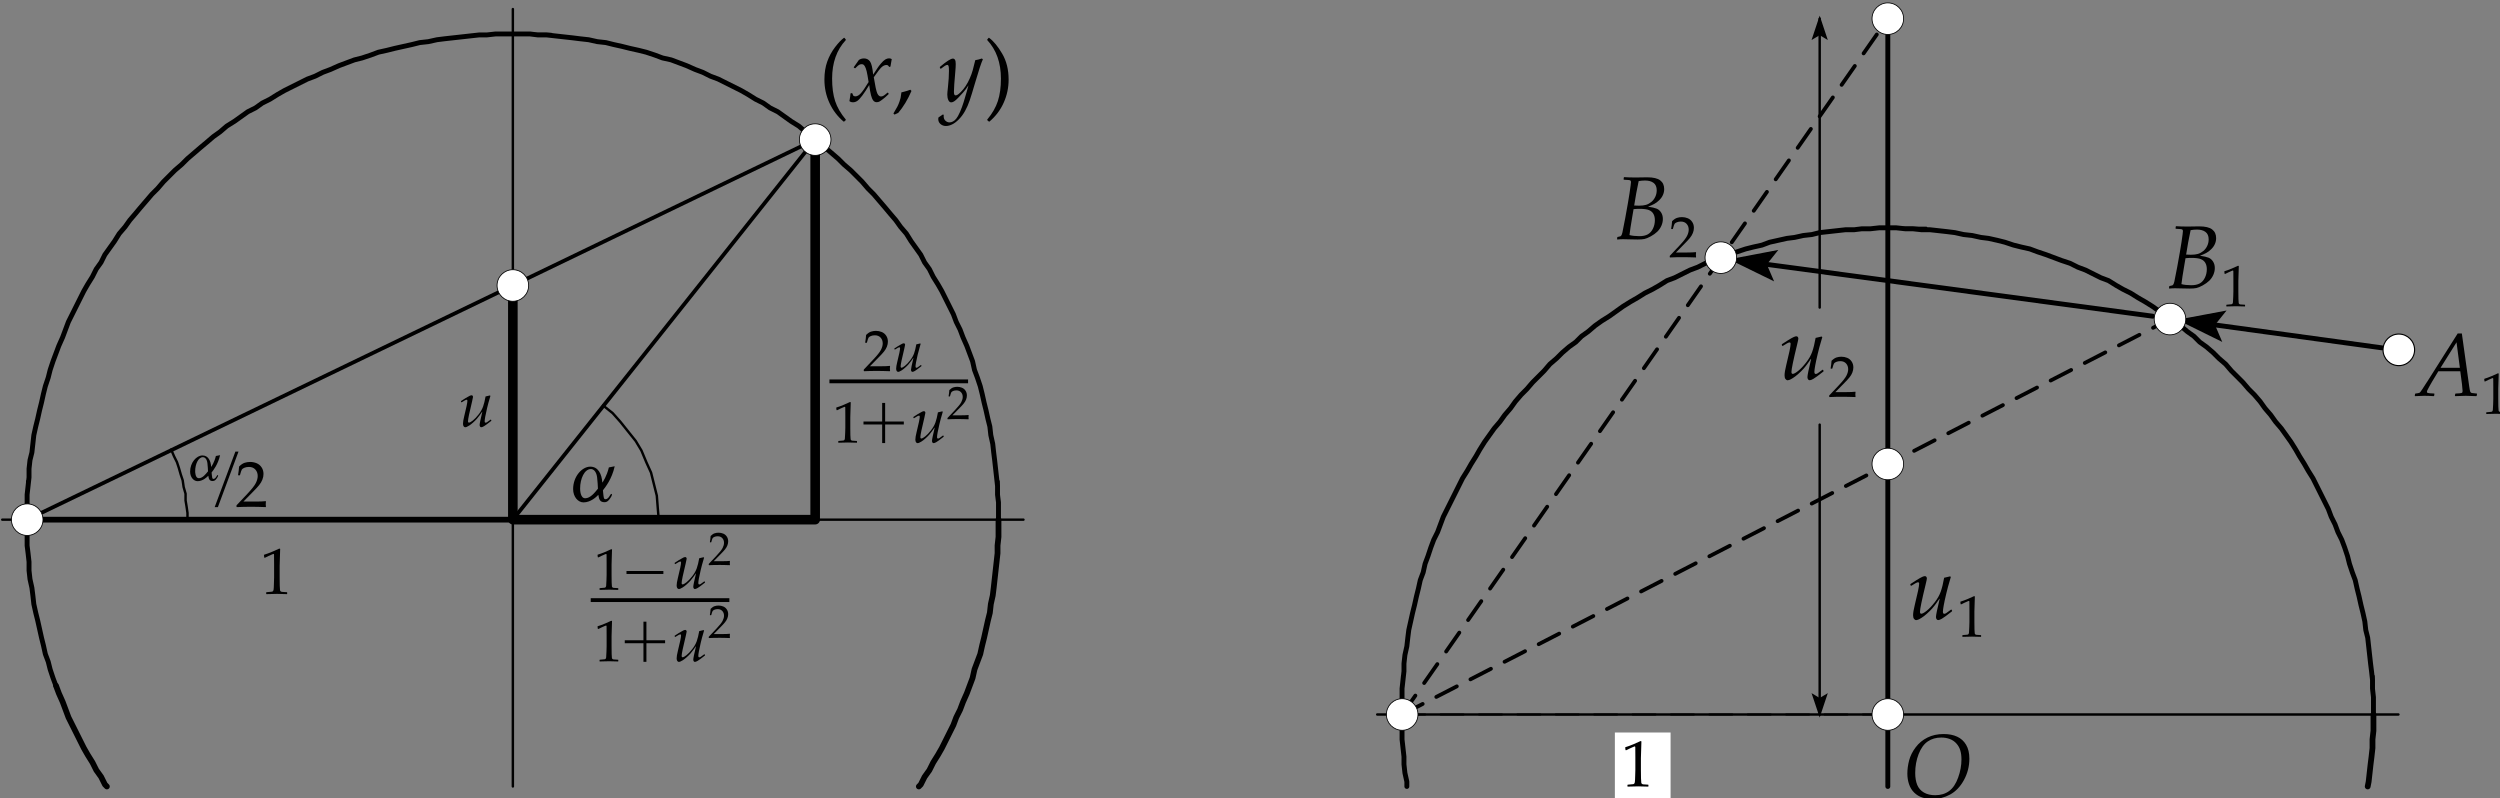 <?xml version="1.0" encoding="UTF-8" standalone="no"?>
<!-- Created with Inkscape (http://www.inkscape.org/) -->

<svg
   width="129.632mm"
   height="41.396mm"
   viewBox="0 0 129.632 41.396"
   version="1.1"
   id="svg1"
   xml:space="preserve"
   inkscape:version="1.4 (86a8ad7, 2024-10-11)"
   sodipodi:docname="figura8.svg"
   xmlns:inkscape="http://www.inkscape.org/namespaces/inkscape"
   xmlns:sodipodi="http://sodipodi.sourceforge.net/DTD/sodipodi-0.dtd"
   xmlns="http://www.w3.org/2000/svg"
   xmlns:svg="http://www.w3.org/2000/svg"><rect x="0" y="0" width="129.632" height="41.396" fill="#808080" stroke="none"/><sodipodi:namedview
     id="namedview1"
     pagecolor="#ffffff"
     bordercolor="#000000"
     borderopacity="0.25"
     inkscape:showpageshadow="2"
     inkscape:pageopacity="0.0"
     inkscape:pagecheckerboard="0"
     inkscape:deskcolor="#d1d1d1"
     inkscape:document-units="mm"
     showguides="true"
     inkscape:zoom="0.69670055"
     inkscape:cx="358.11655"
     inkscape:cy="30.859743"
     inkscape:window-width="1366"
     inkscape:window-height="705"
     inkscape:window-x="-8"
     inkscape:window-y="-8"
     inkscape:window-maximized="1"
     inkscape:current-layer="g1"><inkscape:page
       x="0"
       y="0"
       width="129.632"
       height="41.396"
       id="page1"
       margin="0"
       bleed="0" /><inkscape:page
       x="-34.309"
       y="-81.378"
       width="209.903"
       height="297.039"
       id="page2"
       margin="0"
       bleed="0" /></sodipodi:namedview><defs
     id="defs1"><clipPath
       clipPathUnits="userSpaceOnUse"
       id="clipPath60"><path
         d="m 96.135,513.69 h 308.9 v 98.419 h -308.9 z"
         transform="translate(0,2.5000001e-5)"
         id="path60" /></clipPath><clipPath
       clipPathUnits="userSpaceOnUse"
       id="clipPath62"><path
         d="m 96.135,513.69 h 308.9 v 98.419 h -308.9 z"
         transform="translate(0,2.5000001e-5)"
         id="path62" /></clipPath><clipPath
       clipPathUnits="userSpaceOnUse"
       id="clipPath94"><path
         d="m 96.135,513.69 h 308.9 v 98.419 h -308.9 z"
         transform="translate(0,2.5000001e-5)"
         id="path94" /></clipPath><clipPath
       clipPathUnits="userSpaceOnUse"
       id="clipPath96"><path
         d="m 96.135,513.69 h 308.9 v 98.419 h -308.9 z"
         transform="translate(0,2.5000001e-5)"
         id="path96" /></clipPath><clipPath
       clipPathUnits="userSpaceOnUse"
       id="clipPath98"><path
         d="m 96.135,513.69 h 308.9 v 98.419 h -308.9 z"
         transform="translate(0,2.5000001e-5)"
         id="path98" /></clipPath><clipPath
       clipPathUnits="userSpaceOnUse"
       id="clipPath100"><path
         d="m 96.135,513.69 h 308.9 v 98.419 h -308.9 z"
         transform="translate(0,2.5000001e-5)"
         id="path100" /></clipPath><clipPath
       clipPathUnits="userSpaceOnUse"
       id="clipPath102"><path
         d="m 96.135,513.69 h 308.9 v 98.419 h -308.9 z"
         transform="translate(0,2.5000001e-5)"
         id="path102" /></clipPath></defs><g
     inkscape:label="Capa 1"
     inkscape:groupmode="layer"
     id="layer1"
     transform="translate(-254.309,-81.378)" /><g
     id="g1"
     inkscape:groupmode="layer"
     inkscape:label="60"
     transform="matrix(0.265,0,0,0.265,-34.309,-81.378)"><g
       id="g18"><path
         id="path58"
         d="m 129.911,408.769 h 4.883 v -7.512 7.512 h 95.024 v -7.512 7.512 h 95.024 v -7.512 7.512 h 4.883 m -99.907,52.206 V 408.769 h 7.512 -7.512 v -95.026 h 7.512 -7.512 v -4.883"
         style="fill:none;stroke:#000000;stroke-width:0.48;stroke-linecap:round;stroke-linejoin:round;stroke-miterlimit:10;stroke-dasharray:none;stroke-opacity:1" /><path
         id="path59"
         d="m 219.235,548.073 v 2.113 l -0.117,0.939 v 1.057 l -0.353,3.169 -0.117,0.939 -0.116,1.056 -0.235,1.057 -0.118,1.056 -0.235,0.938 -0.235,1.057 -0.234,0.939 -0.235,1.056 -0.234,0.94 -0.353,1.056 -0.352,0.938 -0.235,1.057 -0.704,1.878 -0.469,1.057 -0.353,0.938 -0.469,0.939 -0.352,0.939 -1.408,2.817 -0.47,0.821 -0.587,0.94 -0.469,0.939 -0.587,0.822 -0.47,0.938 -1.174,1.644 -0.586,0.938 -0.705,0.822 -0.587,0.821 -0.704,0.823 -0.587,0.703 -1.408,1.644 -0.704,0.704 -0.705,0.822 -1.408,1.408 -0.821,0.705 -0.705,0.703 -1.643,1.409 -0.704,0.587 -0.822,0.704 -0.821,0.587 -0.822,0.705 -0.939,0.586 -1.643,1.173 -0.939,0.47 -0.822,0.587 -0.939,0.469 -0.939,0.587 -0.821,0.47 -2.817,1.409 -0.94,0.351 -0.938,0.47 -0.939,0.352 -1.057,0.47 -1.877,0.704 -1.057,0.235 -0.939,0.352 -1.056,0.352 -0.939,0.234 -1.057,0.235 -0.938,0.235 -1.057,0.235 -0.939,0.235 -1.056,0.117 -1.057,0.235 -1.056,0.117 -0.939,0.117 -1.057,0.117 -2.112,0.235 h -1.057 l -0.938,0.118 h -4.226 l -1.056,-0.118 h -0.939 l -4.225,-0.469 -0.939,-0.117 -1.057,-0.235 -1.056,-0.117 -0.939,-0.235 -2.113,-0.47 -0.938,-0.235 -1.057,-0.234 -0.939,-0.352 -1.056,-0.352 -0.94,-0.235 -1.878,-0.704 -1.056,-0.47 -0.939,-0.352 -0.939,-0.47 -0.939,-0.351 -2.817,-1.409 -0.822,-0.47 -0.938,-0.587 -0.939,-0.469 -0.822,-0.587 -0.939,-0.47 -1.643,-1.173 -0.939,-0.586 -0.822,-0.705 -0.821,-0.587 -0.822,-0.704 -0.704,-0.587 -1.643,-1.409 -0.705,-0.703 -0.821,-0.705 -1.408,-1.408 -0.705,-0.822 -0.704,-0.704 -1.408,-1.644 -0.587,-0.703 -0.705,-0.823 -0.586,-0.821 -0.705,-0.822 -0.586,-0.938 -1.175,-1.644 -0.468,-0.938 -0.588,-0.822 -0.47,-0.939 -0.586,-0.94 -0.47,-0.821 -1.878,-3.756 -0.703,-1.877 -0.47,-1.057 -0.704,-1.878 -0.352,-1.057 -0.235,-0.938 -0.353,-1.056 -0.234,-0.94 -0.234,-1.056 -0.235,-0.939 -0.235,-1.057 -0.235,-0.938 -0.235,-1.056 -0.235,-2.113 -0.234,-0.939 -0.117,-1.057 v -1.056 l -0.235,-2.113 v -6.22 l 0.117,-0.94 0.118,-1.056 v -1.056 l 0.117,-1.057 0.234,-1.056 0.118,-0.938 0.117,-1.058 0.235,-1.056 0.235,-0.938 0.47,-2.113 0.234,-0.939 0.234,-1.057 0.353,-0.939 0.235,-0.938 0.352,-1.057 0.351,-0.939"
         style="fill:none;stroke:#000000;stroke-width:0.6;stroke-linecap:round;stroke-linejoin:round;stroke-miterlimit:10;stroke-dasharray:none;stroke-opacity:1"
         transform="matrix(1.6,0,0,-1.6,-25.934,1285.686)"
         clip-path="url(#clipPath60)" /><path
         id="path61"
         d="m 103.975,527.768 0.353,-0.939 0.47,-1.056 0.703,-1.879 1.878,-3.755 0.47,-0.822 0.586,-0.939 0.47,-0.938 0.588,-0.823 0.468,-0.938 0.235,-0.235 m 99.298,0 0.234,0.235 0.47,0.938 0.587,0.823 0.469,0.938 0.587,0.939 0.47,0.822 1.408,2.817 0.352,0.938 0.469,0.94 0.353,0.939 0.469,1.056 0.704,1.878 0.235,1.057 0.705,1.877 0.234,1.057 0.235,0.939 0.469,2.113 0.235,0.938 0.118,1.056 0.235,1.058 0.116,0.938 0.47,4.225 v 0.94 l 0.117,1.056 v 2.112"
         style="fill:none;stroke:#000000;stroke-width:0.705;stroke-linecap:round;stroke-linejoin:round;stroke-miterlimit:10;stroke-dasharray:none;stroke-opacity:1"
         transform="matrix(1.6,0,0,-1.6,-25.934,1285.686)"
         clip-path="url(#clipPath62)" /><path
         id="path63"
         d="m 229.818,408.769 h 59.155 v -74.368 m -59.155,74.368 v -45.822"
         style="fill:none;stroke:#000000;stroke-width:1.877;stroke-linecap:round;stroke-linejoin:round;stroke-miterlimit:10;stroke-dasharray:none;stroke-opacity:1" /><path
         id="path64"
         d="m 134.794,408.769 154.179,-74.368 m -59.155,74.368 59.155,-74.368"
         style="fill:none;stroke:#000000;stroke-width:0.752;stroke-linecap:round;stroke-linejoin:round;stroke-miterlimit:10;stroke-dasharray:none;stroke-opacity:1" /><path
         id="path65"
         d="m 258.363,408.769 -0.187,-2.254 -0.189,-2.44 -1.128,-4.509 -0.938,-2.066 -0.939,-2.254 -1.128,-1.877 -3.003,-3.755 -1.504,-1.691 -1.877,-1.502 m -81.315,22.349 v -1.315 l -0.187,-1.314 -0.189,-1.128 v -1.314 l -0.376,-1.315 -0.187,-1.315 -0.376,-1.126 -0.376,-1.314 -0.374,-1.128 -0.563,-1.126 -0.565,-1.315"
         style="fill:none;stroke:#000000;stroke-width:0.48;stroke-linecap:round;stroke-linejoin:round;stroke-miterlimit:10;stroke-dasharray:none;stroke-opacity:1" /><path
         id="path66"
         d="m 134.794,408.769 h 95.024"
         style="fill:none;stroke:#000000;stroke-width:1.128;stroke-linecap:round;stroke-linejoin:round;stroke-miterlimit:10;stroke-dasharray:none;stroke-opacity:1" /><path
         id="path67"
         d="m 292.064,334.402 v 0 c 0,-1.705 -1.384,-3.091 -3.091,-3.091 -1.707,0 -3.089,1.387 -3.089,3.091 0,1.707 1.382,3.089 3.089,3.089 1.707,0 3.091,-1.382 3.091,-3.089"
         style="fill:#ffffff;fill-opacity:1;fill-rule:nonzero;stroke:#000000;stroke-width:0.16;stroke-linecap:round;stroke-linejoin:round;stroke-miterlimit:10;stroke-dasharray:none;stroke-opacity:1" /><path
         id="path68"
         d="m 232.907,362.947 v 0 c 0,-1.707 -1.384,-3.089 -3.089,-3.089 -1.705,0 -3.091,1.382 -3.091,3.089 0,1.705 1.387,3.091 3.091,3.091 1.705,0 3.089,-1.387 3.089,-3.091"
         style="fill:#ffffff;fill-opacity:1;fill-rule:nonzero;stroke:#000000;stroke-width:0.16;stroke-linecap:round;stroke-linejoin:round;stroke-miterlimit:10;stroke-dasharray:none;stroke-opacity:1" /><path
         id="path69"
         d="m 137.883,408.77 v 0 c 0,-1.707 -1.384,-3.091 -3.089,-3.091 -1.707,0 -3.091,1.384 -3.091,3.091 0,1.705 1.384,3.089 3.091,3.089 1.705,0 3.089,-1.384 3.089,-3.089"
         style="fill:#ffffff;fill-opacity:1;fill-rule:nonzero;stroke:#000000;stroke-width:0.16;stroke-linecap:round;stroke-linejoin:round;stroke-miterlimit:10;stroke-dasharray:none;stroke-opacity:1" /><path
         id="path71"
         d="m 259.272,419.396 v -0.581 h -7.219 v 0.581 z m 0,0"
         style="fill:#000000;fill-opacity:1;fill-rule:nonzero;stroke:none;stroke-width:1.6" /><path
         id="rect73"
         style="stroke-width:4.506"
         transform="scale(1,-1)"
         d="m 245.054,-424.885 h 27.129 v 0.748 h -27.129 z" /><path
         id="path75"
         d="m 255.953,432.368 v -3.638 h -0.581 v 3.638 h -3.656 v 0.581 h 3.656 v 3.638 h 0.581 v -3.638 h 3.656 v -0.581 z m 0,0"
         style="fill:#000000;fill-opacity:1;fill-rule:nonzero;stroke:none;stroke-width:1.6" /><path
         id="path84"
         d="m 246.542,403.908 c 0.15,0.994 0.375,1.444 1.219,1.444 0.544,0 0.881,-0.375 1.275,-1.031 0.094,-0.131 0.169,-0.338 0.169,-0.487 0,-0.056 0,-0.094 -0.056,-0.112 -0.169,0 -0.3,0.225 -0.469,0.525 -0.206,0.319 -0.469,0.525 -0.731,0.525 -0.188,0 -0.263,-0.094 -0.319,-0.263 -0.094,-0.319 -0.169,-1.35 -0.188,-1.481 0.487,-0.637 1.744,-2.175 2.306,-4.706 l -1.144,0.225 c -0.412,1.744 -1.163,2.812 -1.275,2.981 -0.112,-1.688 -0.806,-3.131 -2.362,-3.131 -1.613,0 -3.356,1.913 -3.356,4.388 0,1.538 0.975,2.606 2.025,2.606 1.425,0 2.569,-1.106 2.906,-1.481 z m -0.244,-3.469 c 0.075,0.581 0.169,1.931 0.169,2.269 -0.637,0.787 -1.481,1.875 -2.494,1.875 -0.975,0 -0.994,-1.669 -0.994,-1.913 0,-1.913 0.844,-3.806 2.119,-3.806 0.412,0 1.031,0.356 1.2,1.575 z m 0,0"
         style="fill:#000000;fill-opacity:1;fill-rule:nonzero;stroke:none;stroke-width:1.6" /><path
         id="path86-5"
         d="m 170.223,400.173 c 0.108,0.716 0.27,1.04 0.878,1.04 0.392,0 0.635,-0.27 0.918,-0.743 0.068,-0.095 0.122,-0.243 0.122,-0.351 0,-0.041 0,-0.068 -0.041,-0.081 -0.122,0 -0.216,0.162 -0.338,0.378 -0.149,0.23 -0.338,0.378 -0.527,0.378 -0.135,0 -0.189,-0.068 -0.23,-0.189 -0.068,-0.23 -0.122,-0.972 -0.135,-1.067 0.351,-0.459 1.256,-1.567 1.661,-3.39 l -0.824,0.162 c -0.297,1.256 -0.837,2.026 -0.918,2.147 -0.081,-1.216 -0.581,-2.255 -1.702,-2.255 -1.162,0 -2.418,1.378 -2.418,3.16 0,1.107 0.702,1.877 1.459,1.877 1.026,0 1.85,-0.797 2.093,-1.067 z m -0.176,-2.499 c 0.054,0.419 0.122,1.391 0.122,1.634 -0.459,0.567 -1.067,1.351 -1.796,1.351 -0.702,0 -0.716,-1.202 -0.716,-1.378 0,-1.378 0.608,-2.742 1.526,-2.742 0.297,0 0.743,0.257 0.864,1.135 z"
         style="fill:#000000;fill-opacity:1;fill-rule:nonzero;stroke:none;stroke-width:1.153"
         sodipodi:nodetypes="sscsccscccccsssssccsssc" /><path
         d="m 175.819,406.314 -0.075,-0.062 v -0.287 l 2.094,-2.219 q 1.294,-1.369 1.675,-2.119 0.381,-0.75 0.381,-1.4 0,-0.762 -0.463,-1.269 -0.463,-0.506 -1.25,-0.506 -0.506,0 -0.881,0.156 -0.375,0.156 -0.506,0.35 -0.125,0.194 -0.369,1.087 l -0.056,0.05 h -0.256 l -0.062,-0.056 q 0.144,-0.844 0.2,-1.669 0.588,-0.575 1.094,-0.731 0.512,-0.163 1.069,-0.163 0.662,0 1.269,0.25 0.606,0.25 0.975,0.812 0.369,0.556 0.369,1.294 0,0.55 -0.219,1.106 -0.212,0.55 -0.631,1.069 -0.412,0.512 -1.131,1.231 l -1.95,1.988 h 2.469 q 1.137,0 1.894,-0.081 l 0.044,0.05 q -0.037,0.212 -0.037,0.556 0,0.312 0.037,0.494 l -0.044,0.069 q -0.45,-0.025 -1.381,-0.044 -0.931,-0.019 -1.231,-0.019 -0.606,0 -1.631,0.013 -1.025,0.019 -1.394,0.05 z"
         id="text2"
         style="font-size:12.8px;font-family:'Palatino Linotype';-inkscape-font-specification:'Palatino Linotype';stroke-width:0.96;stroke-linejoin:round"
         aria-label="2" /><path
         id="path86-1"
         d="m 176.139,395.446 h -0.613 l -4.051,10.868 h 0.628 z"
         style="fill:#000000;fill-opacity:1;fill-rule:nonzero;stroke:none;stroke-width:1.276"
         sodipodi:nodetypes="ccccc" /><path
         style="font-style:italic;font-size:12.8px;font-family:'Palatino Linotype';-inkscape-font-specification:'Palatino Linotype Italic';stroke-width:0.96;stroke-linejoin:round"
         d="m 219.728,385.786 -0.062,-0.144 0.019,-0.087 q 0.188,-0.144 0.812,-0.525 0.625,-0.388 0.869,-0.494 0.244,-0.106 0.375,-0.106 0.131,0 0.206,0.1 0.075,0.1 0.075,0.231 0,0.144 -0.181,0.875 -0.8,3.281 -0.8,3.869 0,0.275 0.188,0.275 0.237,0 0.756,-0.412 0.525,-0.412 1.125,-1.181 0.606,-0.769 0.881,-1.544 0.275,-0.775 0.487,-1.981 0.075,-0.013 0.856,-0.2 l 0.094,0.094 q -0.006,0.037 -0.15,0.519 -0.25,0.806 -0.5,1.856 -0.25,1.05 -0.362,1.681 -0.113,0.625 -0.113,0.887 0,0.294 0.2,0.294 0.106,0 0.263,-0.094 0.156,-0.1 0.706,-0.512 l 0.069,0.025 0.069,0.144 -0.013,0.081 q -1.1,0.869 -1.444,1.056 -0.338,0.194 -0.519,0.194 -0.15,0 -0.237,-0.138 -0.081,-0.131 -0.081,-0.306 0,-0.388 0.525,-2.569 l -0.037,-0.019 -0.463,0.662 q -0.237,0.338 -0.556,0.706 -0.319,0.362 -0.75,0.744 -0.425,0.381 -0.775,0.6 -0.35,0.219 -0.506,0.269 -0.156,0.056 -0.244,0.056 -0.181,0 -0.319,-0.181 -0.131,-0.175 -0.131,-0.525 0,-0.481 0.244,-1.469 0.619,-2.481 0.619,-3.013 0,-0.2 -0.163,-0.2 -0.188,0 -0.956,0.5 z m 3.288,-1.738 z m -1.156,7.112 z"
         id="text3"
         aria-label="u" /><path
         style="font-style:italic;font-size:12.8px;font-family:'Palatino Linotype';-inkscape-font-specification:'Palatino Linotype Italic';stroke-width:0.96;stroke-linejoin:round"
         d="m 261.533,417.442 -0.062,-0.144 0.019,-0.087 q 0.188,-0.144 0.812,-0.525 0.625,-0.388 0.869,-0.494 0.244,-0.106 0.375,-0.106 0.131,0 0.206,0.1 0.075,0.1 0.075,0.231 0,0.144 -0.181,0.875 -0.8,3.281 -0.8,3.869 0,0.275 0.188,0.275 0.237,0 0.756,-0.412 0.525,-0.412 1.125,-1.181 0.606,-0.769 0.881,-1.544 0.275,-0.775 0.487,-1.981 0.075,-0.013 0.856,-0.2 l 0.094,0.094 q -0.006,0.037 -0.15,0.519 -0.25,0.806 -0.5,1.856 -0.25,1.05 -0.362,1.681 -0.113,0.625 -0.113,0.887 0,0.294 0.2,0.294 0.106,0 0.263,-0.094 0.156,-0.1 0.706,-0.512 l 0.069,0.025 0.069,0.144 -0.013,0.081 q -1.1,0.869 -1.444,1.056 -0.338,0.194 -0.519,0.194 -0.15,0 -0.237,-0.138 -0.081,-0.131 -0.081,-0.306 0,-0.388 0.525,-2.569 l -0.037,-0.019 -0.463,0.662 q -0.237,0.338 -0.556,0.706 -0.319,0.362 -0.75,0.744 -0.425,0.381 -0.775,0.6 -0.35,0.219 -0.506,0.269 -0.156,0.056 -0.244,0.056 -0.181,0 -0.319,-0.181 -0.131,-0.175 -0.131,-0.525 0,-0.481 0.244,-1.469 0.619,-2.481 0.619,-3.013 0,-0.2 -0.163,-0.2 -0.188,0 -0.956,0.5 z m 3.288,-1.738 z m -1.156,7.112 z"
         id="text3-2"
         aria-label="u" /><path
         d="m 268.205,417.679 -0.054,-0.045 v -0.207 l 1.507,-1.597 q 0.931,-0.985 1.206,-1.525 0.274,-0.54 0.274,-1.008 0,-0.549 -0.333,-0.913 -0.333,-0.364 -0.9,-0.364 -0.364,0 -0.634,0.112 -0.27,0.112 -0.364,0.252 -0.09,0.139 -0.265,0.783 l -0.041,0.036 h -0.184 l -0.045,-0.041 q 0.103,-0.607 0.144,-1.201 0.423,-0.414 0.787,-0.526 0.369,-0.117 0.769,-0.117 0.477,0 0.913,0.18 0.436,0.18 0.702,0.585 0.265,0.4 0.265,0.931 0,0.396 -0.157,0.796 -0.153,0.396 -0.454,0.769 -0.297,0.369 -0.814,0.886 l -1.404,1.431 h 1.777 q 0.819,0 1.363,-0.059 l 0.032,0.036 q -0.027,0.153 -0.027,0.4 0,0.225 0.027,0.355 l -0.032,0.05 q -0.324,-0.018 -0.994,-0.032 -0.67,-0.013 -0.886,-0.013 -0.436,0 -1.174,0.009 -0.738,0.013 -1.003,0.036 z"
         id="text2-1"
         style="font-size:9.215px;font-family:'Palatino Linotype';-inkscape-font-specification:'Palatino Linotype';stroke-width:0.691;stroke-linejoin:round"
         aria-label="2" /><path
         id="path93"
         d="m 265.553,524.247 h 3.052 v 4.695 -4.695 h 59.391 v 4.695 -4.695 h 59.39 v 4.695 -4.695 h 3.052 m -62.442,-8.803 v 8.803 h 4.695 -4.695 v 59.508 h 4.695 -4.695 v 26.761"
         style="fill:none;stroke:#000000;stroke-width:0.3;stroke-linecap:round;stroke-linejoin:round;stroke-miterlimit:10;stroke-dasharray:none;stroke-opacity:1"
         transform="matrix(1.6,0,0,-1.6,-25.934,1285.686)"
         clip-path="url(#clipPath94)" /><path
         id="path95"
         d="m 387.386,524.247 v 2.113 l -0.117,1.056 v 1.056 l -0.118,1.057 -0.117,0.939 -0.352,3.169 -0.235,0.938 -0.118,1.057 -0.234,1.056 -0.235,0.939 -0.234,1.057 -0.235,0.939 -0.235,1.056 -0.352,0.939 -0.352,1.056 -0.235,0.939 -0.352,1.057 -0.353,0.939 -0.468,0.938 -0.353,0.94 -0.469,0.938 -0.353,0.94 -1.877,3.755 -0.587,0.939 -0.47,0.822 -0.586,0.939 -0.47,0.822 -0.587,0.939 -1.174,1.643 -0.704,0.821 -0.587,0.822 -0.704,0.821 -0.587,0.822 -0.704,0.822 -0.704,0.704 -0.705,0.821 -1.408,1.409 -0.704,0.822 -0.822,0.704 -0.704,0.704 -0.822,0.704 -0.821,0.587 -0.705,0.705 -0.821,0.586 -0.822,0.705 -0.821,0.586 -0.939,0.587 -1.643,1.174 -0.94,0.587 -0.821,0.469 -0.94,0.587 -0.938,0.47 -0.821,0.469 -0.94,0.587 -0.938,0.352 -1.879,0.939 -0.938,0.352 -0.94,0.47 -1.056,0.352 -1.878,0.704 -1.056,0.353 -0.939,0.351 -1.057,0.235 -0.938,0.235 -1.057,0.352 -0.939,0.235 -1.056,0.235 -0.939,0.117 -1.057,0.234 -1.056,0.118 -1.056,0.235 -0.94,0.117 -1.056,0.118 -1.056,0.117 h -1.057 l -1.056,0.117 h -0.938 l -1.057,0.118 h -2.112 l -1.056,-0.118 h -1.058 l -0.938,-0.117 h -1.056 l -3.169,-0.352 -0.94,-0.235 -1.056,-0.118 -1.056,-0.234 -0.94,-0.117 -2.112,-0.47 -0.939,-0.352 -1.056,-0.235 -0.939,-0.235 -1.057,-0.351 -2.817,-1.057 -1.056,-0.352 -0.938,-0.47 -0.94,-0.352 -1.878,-0.939 -0.939,-0.352 -0.939,-0.587 -0.822,-0.469 -0.938,-0.47 -0.94,-0.587 -0.821,-0.469 -0.939,-0.587 -1.643,-1.174 -0.939,-0.587 -0.822,-0.586 -0.822,-0.705 -0.821,-0.586 -0.705,-0.705 -0.821,-0.587 -0.821,-0.704 -0.705,-0.704 -0.821,-0.704 -0.704,-0.822 -1.409,-1.409 -0.705,-0.821 -0.703,-0.704 -0.705,-0.822 -0.586,-0.822 -0.705,-0.821 -0.586,-0.822 -0.705,-0.821 -1.173,-1.643 -0.588,-0.939 -0.469,-0.822 -0.587,-0.939 -0.469,-0.822 -0.587,-0.939 -2.348,-4.695 -0.703,-1.878 -0.47,-0.938 -0.353,-0.939 -0.352,-1.057 -0.351,-0.939 -0.235,-1.056 -0.353,-0.939 -0.234,-1.056 -0.235,-0.939 -0.235,-1.057 -0.234,-0.939 -0.47,-2.113 -0.117,-0.938 -0.118,-1.056 -0.235,-1.057 -0.117,-1.056 v -0.939 l -0.235,-2.113 v -6.221 l 0.235,-2.112 v -0.94 l 0.117,-1.056 0.235,-1.056 v -0.587"
         style="fill:none;stroke:#000000;stroke-width:0.6;stroke-linecap:round;stroke-linejoin:round;stroke-miterlimit:10;stroke-dasharray:none;stroke-opacity:1"
         transform="matrix(1.6,0,0,-1.6,-25.934,1285.686)"
         clip-path="url(#clipPath96)" /><path
         id="path97"
         d="m 386.682,515.444 0.117,0.587 0.235,2.112 0.117,0.94 0.118,1.056 v 1.056 l 0.117,1.057 v 1.995"
         style="fill:none;stroke:#000000;stroke-width:0.705;stroke-linecap:round;stroke-linejoin:round;stroke-miterlimit:10;stroke-dasharray:none;stroke-opacity:1"
         transform="matrix(1.6,0,0,-1.6,-25.934,1285.686)"
         clip-path="url(#clipPath98)" /><path
         id="path101"
         d="m 327.996,515.444 v 95.072 m 0,-86.269 v 30.634 m 0,-30.634 v 85.095"
         style="fill:none;stroke:#000000;stroke-width:0.6;stroke-linecap:round;stroke-linejoin:round;stroke-miterlimit:10;stroke-dasharray:none;stroke-opacity:1"
         transform="matrix(1.6,0,0,-1.6,-25.934,1285.686)"
         clip-path="url(#clipPath102)" /><path
         id="path103"
         d="m 403.834,446.891 h 95.026"
         style="fill:none;stroke:#000000;stroke-width:0.376;stroke-linecap:round;stroke-linejoin:round;stroke-miterlimit:10;stroke-dasharray:4.507, 3.005;stroke-dashoffset:0;stroke-opacity:1" /><path
         id="path104"
         d="m 485.527,310.739 -1.253,3.757 1.253,-0.752 1.251,0.752 z"
         style="fill:#000000;fill-opacity:1;fill-rule:nonzero;stroke:#000000;stroke-width:0.376;stroke-linecap:round;stroke-linejoin:miter;stroke-miterlimit:10;stroke-dasharray:none;stroke-opacity:1" /><path
         id="path105"
         d="M 485.527,367.265 V 310.739"
         style="fill:none;stroke:#000000;stroke-width:0.48;stroke-linecap:round;stroke-linejoin:round;stroke-miterlimit:10;stroke-dasharray:none;stroke-opacity:1" /><path
         id="path106"
         d="m 485.527,446.891 1.251,-3.757 -1.251,0.752 -1.253,-0.752 z"
         style="fill:#000000;fill-opacity:1;fill-rule:nonzero;stroke:#000000;stroke-width:0.376;stroke-linecap:round;stroke-linejoin:miter;stroke-miterlimit:10;stroke-dasharray:none;stroke-opacity:1" /><path
         id="path107"
         d="m 485.527,390.176 v 56.715"
         style="fill:none;stroke:#000000;stroke-width:0.48;stroke-linecap:round;stroke-linejoin:round;stroke-miterlimit:10;stroke-dasharray:none;stroke-opacity:1" /><path
         id="path108"
         d="m 403.834,446.891 150.237,-77.371 m -150.237,77.371 95.026,-136.152"
         style="fill:none;stroke:#000000;stroke-width:0.752;stroke-linecap:round;stroke-linejoin:round;stroke-miterlimit:10;stroke-dasharray:4.507, 3.005;stroke-dashoffset:0;stroke-opacity:1" /><path
         id="path109"
         d="m 557.264,369.896 5.917,2.917 -0.957,-2.237 1.525,-1.896 z"
         style="fill:#000000;fill-opacity:1;fill-rule:nonzero;stroke:#000000;stroke-width:1.128;stroke-linecap:round;stroke-linejoin:miter;stroke-miterlimit:10;stroke-dasharray:none;stroke-opacity:1" /><path
         id="path110"
         d="m 595.573,375.154 -38.309,-5.258"
         style="fill:none;stroke:#000000;stroke-width:0.96;stroke-linecap:round;stroke-linejoin:round;stroke-miterlimit:10;stroke-dasharray:none;stroke-opacity:1" /><path
         id="path111"
         d="m 469.562,358.064 5.926,2.901 -0.962,-2.234 1.517,-1.902 z"
         style="fill:#000000;fill-opacity:1;fill-rule:nonzero;stroke:#000000;stroke-width:1.128;stroke-linecap:round;stroke-linejoin:miter;stroke-miterlimit:10;stroke-dasharray:none;stroke-opacity:1" /><path
         id="path112"
         d="m 550.691,368.957 -81.13,-10.893"
         style="fill:none;stroke:#000000;stroke-width:0.96;stroke-linecap:round;stroke-linejoin:round;stroke-miterlimit:10;stroke-dasharray:none;stroke-opacity:1" /><path
         id="path113"
         d="m 557.161,369.52 v 0 c 0,-1.707 -1.383,-3.091 -3.09,-3.091 -1.705,0 -3.09,1.384 -3.09,3.091 0,1.705 1.385,3.089 3.09,3.089 1.708,0 3.09,-1.384 3.09,-3.089"
         style="fill:#ffffff;fill-opacity:1;fill-rule:nonzero;stroke:#000000;stroke-width:0.16;stroke-linecap:round;stroke-linejoin:round;stroke-miterlimit:10;stroke-dasharray:none;stroke-opacity:1" /><path
         id="path114"
         d="m 469.274,357.501 v 0 c 0,-1.708 -1.387,-3.09 -3.091,-3.09 -1.707,0 -3.089,1.383 -3.089,3.09 0,1.705 1.382,3.09 3.089,3.09 1.705,0 3.091,-1.385 3.091,-3.09"
         style="fill:#ffffff;fill-opacity:1;fill-rule:nonzero;stroke:#000000;stroke-width:0.16;stroke-linecap:round;stroke-linejoin:round;stroke-miterlimit:10;stroke-dasharray:none;stroke-opacity:1" /><path
         id="path115"
         d="m 501.949,446.891 v 0 c 0,-1.707 -1.384,-3.089 -3.089,-3.089 -1.705,0 -3.091,1.382 -3.091,3.089 0,1.705 1.387,3.091 3.091,3.091 1.705,0 3.089,-1.387 3.089,-3.091"
         style="fill:#ffffff;fill-opacity:1;fill-rule:nonzero;stroke:#000000;stroke-width:0.16;stroke-linecap:round;stroke-linejoin:round;stroke-miterlimit:10;stroke-dasharray:none;stroke-opacity:1" /><path
         id="path116"
         d="m 501.949,397.877 v 0 c 0,-1.707 -1.384,-3.091 -3.089,-3.091 -1.705,0 -3.091,1.384 -3.091,3.091 0,1.707 1.387,3.089 3.091,3.089 1.705,0 3.089,-1.382 3.089,-3.089"
         style="fill:#ffffff;fill-opacity:1;fill-rule:nonzero;stroke:#000000;stroke-width:0.16;stroke-linecap:round;stroke-linejoin:round;stroke-miterlimit:10;stroke-dasharray:none;stroke-opacity:1" /><path
         id="path117"
         d="m 501.949,310.739 v 0 c 0,-1.705 -1.384,-3.09 -3.089,-3.09 -1.705,0 -3.091,1.385 -3.091,3.09 0,1.708 1.387,3.09 3.091,3.09 1.705,0 3.089,-1.383 3.089,-3.09"
         style="fill:#ffffff;fill-opacity:1;fill-rule:nonzero;stroke:#000000;stroke-width:0.16;stroke-linecap:round;stroke-linejoin:round;stroke-miterlimit:10;stroke-dasharray:none;stroke-opacity:1" /><path
         id="path118"
         d="m 406.925,446.891 v 0 c 0,-1.707 -1.384,-3.089 -3.091,-3.089 -1.705,0 -3.089,1.382 -3.089,3.089 0,1.705 1.384,3.091 3.089,3.091 1.707,0 3.091,-1.387 3.091,-3.091"
         style="fill:#ffffff;fill-opacity:1;fill-rule:nonzero;stroke:#000000;stroke-width:0.16;stroke-linecap:round;stroke-linejoin:round;stroke-miterlimit:10;stroke-dasharray:none;stroke-opacity:1" /><path
         id="path125"
         d="m 445.45,450.417 h 10.901 v 13.365 h -10.901 z"
         style="fill:#ffffff;fill-opacity:1;fill-rule:nonzero;stroke:none;stroke-width:1.6" /><path
         d="m 181.288,416.229 -0.113,-0.037 -0.062,-0.512 0.062,-0.062 q 0.625,-0.181 1.581,-0.581 0.956,-0.4 1.369,-0.613 l 0.163,0.062 q -0.1,2.737 -0.1,3.288 v 2.319 q 0,0.856 0.019,1.613 0.019,0.75 0.056,0.887 0.037,0.131 0.125,0.206 0.094,0.075 0.256,0.1 0.163,0.019 0.969,0.062 l 0.044,0.05 v 0.281 l -0.044,0.05 q -1.369,-0.05 -1.931,-0.05 -0.425,0 -2.081,0.05 l -0.044,-0.05 v -0.281 l 0.05,-0.05 q 0.938,-0.069 1.069,-0.1 0.138,-0.031 0.206,-0.106 0.075,-0.081 0.119,-0.3 0.044,-0.219 0.069,-1.294 0.031,-1.075 0.031,-1.1 v -2.462 q 0,-1.812 -0.013,-1.969 -0.006,-0.156 -0.106,-0.156 -0.025,0 -0.069,0.013 -0.044,0.013 -0.275,0.113 l -0.619,0.275 q -0.388,0.169 -0.731,0.356 z"
         id="text2-12"
         style="font-size:12.8px;font-family:'Palatino Linotype';-inkscape-font-specification:'Palatino Linotype';stroke-width:0.96;stroke-linejoin:round"
         aria-label="1" /><path
         d="m 246.543,416.157 -0.101,-0.034 -0.056,-0.458 0.056,-0.056 q 0.558,-0.162 1.413,-0.519 0.854,-0.357 1.223,-0.547 l 0.145,0.056 q -0.089,2.446 -0.089,2.937 v 2.072 q 0,0.765 0.017,1.441 0.017,0.67 0.05,0.793 0.034,0.117 0.112,0.184 0.084,0.067 0.229,0.089 0.145,0.017 0.865,0.056 l 0.039,0.045 v 0.251 l -0.039,0.045 q -1.223,-0.045 -1.725,-0.045 -0.38,0 -1.859,0.045 l -0.039,-0.045 v -0.251 l 0.045,-0.045 q 0.838,-0.061 0.955,-0.089 0.123,-0.028 0.184,-0.095 0.067,-0.073 0.106,-0.268 0.039,-0.195 0.061,-1.156 0.028,-0.96 0.028,-0.983 v -2.2 q 0,-1.619 -0.011,-1.759 -0.006,-0.14 -0.095,-0.14 -0.022,0 -0.061,0.011 -0.039,0.011 -0.246,0.101 l -0.553,0.246 q -0.346,0.151 -0.653,0.318 z"
         id="text2-12-8"
         style="font-size:11.435px;font-family:'Palatino Linotype';-inkscape-font-specification:'Palatino Linotype';stroke-width:0.858;stroke-linejoin:round"
         aria-label="1" /><path
         d="m 246.543,430.163 -0.101,-0.034 -0.056,-0.458 0.056,-0.056 q 0.558,-0.162 1.413,-0.519 0.854,-0.357 1.223,-0.547 l 0.145,0.056 q -0.089,2.446 -0.089,2.937 v 2.072 q 0,0.765 0.017,1.441 0.017,0.67 0.05,0.793 0.034,0.117 0.112,0.184 0.084,0.067 0.229,0.089 0.145,0.017 0.865,0.056 l 0.039,0.045 v 0.251 l -0.039,0.045 q -1.223,-0.045 -1.725,-0.045 -0.38,0 -1.859,0.045 l -0.039,-0.045 v -0.251 l 0.045,-0.045 q 0.838,-0.061 0.955,-0.089 0.123,-0.028 0.184,-0.095 0.067,-0.073 0.106,-0.268 0.039,-0.195 0.061,-1.156 0.028,-0.96 0.028,-0.983 v -2.2 q 0,-1.619 -0.011,-1.759 -0.006,-0.14 -0.095,-0.14 -0.022,0 -0.061,0.011 -0.039,0.011 -0.246,0.101 l -0.553,0.246 q -0.346,0.151 -0.653,0.318 z"
         id="text2-12-8-9"
         style="font-size:11.435px;font-family:'Palatino Linotype';-inkscape-font-specification:'Palatino Linotype';stroke-width:0.858;stroke-linejoin:round"
         aria-label="1" /><path
         style="font-style:italic;font-size:12.8px;font-family:'Palatino Linotype';-inkscape-font-specification:'Palatino Linotype Italic';stroke-width:0.96;stroke-linejoin:round"
         d="m 261.533,431.7 -0.062,-0.144 0.019,-0.087 q 0.188,-0.144 0.812,-0.525 0.625,-0.388 0.869,-0.494 0.244,-0.106 0.375,-0.106 0.131,0 0.206,0.1 0.075,0.1 0.075,0.231 0,0.144 -0.181,0.875 -0.8,3.281 -0.8,3.869 0,0.275 0.188,0.275 0.237,0 0.756,-0.412 0.525,-0.412 1.125,-1.181 0.606,-0.769 0.881,-1.544 0.275,-0.775 0.487,-1.981 0.075,-0.013 0.856,-0.2 l 0.094,0.094 q -0.006,0.037 -0.15,0.519 -0.25,0.806 -0.5,1.856 -0.25,1.05 -0.362,1.681 -0.113,0.625 -0.113,0.887 0,0.294 0.2,0.294 0.106,0 0.263,-0.094 0.156,-0.1 0.706,-0.512 l 0.069,0.025 0.069,0.144 -0.013,0.081 q -1.1,0.869 -1.444,1.056 -0.338,0.194 -0.519,0.194 -0.15,0 -0.237,-0.138 -0.081,-0.131 -0.081,-0.306 0,-0.388 0.525,-2.569 l -0.037,-0.019 -0.463,0.662 q -0.237,0.338 -0.556,0.706 -0.319,0.362 -0.75,0.744 -0.425,0.381 -0.775,0.6 -0.35,0.219 -0.506,0.269 -0.156,0.056 -0.244,0.056 -0.181,0 -0.319,-0.181 -0.131,-0.175 -0.131,-0.525 0,-0.481 0.244,-1.469 0.619,-2.481 0.619,-3.013 0,-0.2 -0.163,-0.2 -0.188,0 -0.956,0.5 z m 3.288,-1.738 z m -1.156,7.112 z"
         id="text3-2-5"
         aria-label="u" /><path
         d="m 268.205,431.936 -0.054,-0.045 v -0.207 l 1.507,-1.597 q 0.931,-0.985 1.206,-1.525 0.274,-0.54 0.274,-1.008 0,-0.549 -0.333,-0.913 -0.333,-0.364 -0.9,-0.364 -0.364,0 -0.634,0.112 -0.27,0.112 -0.364,0.252 -0.09,0.139 -0.265,0.783 l -0.041,0.036 h -0.184 l -0.045,-0.041 q 0.103,-0.607 0.144,-1.201 0.423,-0.414 0.787,-0.526 0.369,-0.117 0.769,-0.117 0.477,0 0.913,0.18 0.436,0.18 0.702,0.585 0.265,0.4 0.265,0.931 0,0.396 -0.157,0.796 -0.153,0.396 -0.454,0.769 -0.297,0.369 -0.814,0.886 l -1.404,1.431 h 1.777 q 0.819,0 1.363,-0.059 l 0.032,0.036 q -0.027,0.153 -0.027,0.4 0,0.225 0.027,0.355 l -0.032,0.05 q -0.324,-0.018 -0.994,-0.032 -0.67,-0.013 -0.886,-0.013 -0.436,0 -1.174,0.009 -0.738,0.013 -1.003,0.036 z"
         id="text2-1-9"
         style="font-size:9.215px;font-family:'Palatino Linotype';-inkscape-font-specification:'Palatino Linotype';stroke-width:0.691;stroke-linejoin:round"
         aria-label="2" /><path
         id="rect73-8"
         style="stroke-width:4.506"
         transform="scale(1,-1)"
         d="m 291.764,-382.082 h 27.129 v 0.748 h -27.129 z" /><path
         id="path75-4"
         d="m 302.663,389.565 v -3.638 h -0.581 v 3.638 h -3.656 v 0.581 h 3.656 v 3.637 h 0.581 v -3.637 h 3.656 v -0.581 z m 0,0"
         style="fill:#000000;fill-opacity:1;fill-rule:nonzero;stroke:none;stroke-width:1.6" /><g
         id="text2-12-8-8"
         style="font-size:11.435px;font-family:'Palatino Linotype';-inkscape-font-specification:'Palatino Linotype';stroke-width:0.858;stroke-linejoin:round"
         aria-label="2u"><path
           d="m 298.55,379.719 -0.067,-0.056 v -0.257 l 1.871,-1.982 q 1.156,-1.223 1.496,-1.893 0.341,-0.67 0.341,-1.251 0,-0.681 -0.413,-1.133 -0.413,-0.452 -1.117,-0.452 -0.452,0 -0.787,0.14 -0.335,0.14 -0.452,0.313 -0.112,0.173 -0.329,0.972 l -0.05,0.045 h -0.229 l -0.056,-0.05 q 0.128,-0.754 0.179,-1.491 0.525,-0.514 0.977,-0.653 0.458,-0.145 0.955,-0.145 0.592,0 1.133,0.223 0.542,0.223 0.871,0.726 0.329,0.497 0.329,1.156 0,0.491 -0.195,0.988 -0.19,0.491 -0.564,0.955 -0.369,0.458 -1.011,1.1 l -1.742,1.776 h 2.206 q 1.016,0 1.692,-0.073 l 0.039,0.045 q -0.034,0.19 -0.034,0.497 0,0.279 0.034,0.441 l -0.039,0.061 q -0.402,-0.022 -1.234,-0.039 -0.832,-0.017 -1.1,-0.017 -0.542,0 -1.457,0.011 -0.916,0.017 -1.245,0.045 z"
           id="path6" /><path
           style="font-style:italic;-inkscape-font-specification:'Palatino Linotype Italic'"
           d="m 304.519,375.47 -0.056,-0.128 0.017,-0.078 q 0.168,-0.128 0.726,-0.469 0.558,-0.346 0.776,-0.441 0.218,-0.095 0.335,-0.095 0.117,0 0.184,0.089 0.067,0.089 0.067,0.207 0,0.128 -0.162,0.782 -0.715,2.931 -0.715,3.456 0,0.246 0.168,0.246 0.212,0 0.676,-0.369 0.469,-0.369 1.005,-1.055 0.542,-0.687 0.787,-1.379 0.246,-0.692 0.436,-1.77 0.067,-0.011 0.765,-0.179 l 0.084,0.084 q -0.006,0.034 -0.134,0.463 -0.223,0.72 -0.447,1.658 -0.223,0.938 -0.324,1.502 -0.101,0.558 -0.101,0.793 0,0.262 0.179,0.262 0.095,0 0.235,-0.084 0.14,-0.089 0.631,-0.458 l 0.061,0.022 0.061,0.128 -0.011,0.073 q -0.983,0.776 -1.29,0.944 -0.302,0.173 -0.463,0.173 -0.134,0 -0.212,-0.123 -0.073,-0.117 -0.073,-0.274 0,-0.346 0.469,-2.295 l -0.034,-0.017 -0.413,0.592 q -0.212,0.302 -0.497,0.631 -0.285,0.324 -0.67,0.664 -0.38,0.341 -0.692,0.536 -0.313,0.195 -0.452,0.24 -0.14,0.05 -0.218,0.05 -0.162,0 -0.285,-0.162 -0.117,-0.156 -0.117,-0.469 0,-0.43 0.218,-1.312 0.553,-2.217 0.553,-2.691 0,-0.179 -0.145,-0.179 -0.168,0 -0.854,0.447 z m 2.937,-1.552 z m -1.033,6.354 z"
           id="path7" /></g><path
         d="m 293.252,387.36 -0.101,-0.034 -0.056,-0.458 0.056,-0.056 q 0.558,-0.162 1.413,-0.519 0.854,-0.357 1.223,-0.547 l 0.145,0.056 q -0.089,2.446 -0.089,2.937 v 2.072 q 0,0.765 0.017,1.441 0.017,0.67 0.05,0.793 0.034,0.117 0.112,0.184 0.084,0.067 0.229,0.089 0.145,0.017 0.865,0.056 l 0.039,0.045 v 0.251 l -0.039,0.045 q -1.223,-0.045 -1.725,-0.045 -0.38,0 -1.859,0.045 l -0.039,-0.045 v -0.251 l 0.045,-0.045 q 0.838,-0.061 0.955,-0.089 0.123,-0.028 0.184,-0.095 0.067,-0.073 0.106,-0.268 0.039,-0.195 0.061,-1.156 0.028,-0.96 0.028,-0.983 v -2.2 q 0,-1.619 -0.011,-1.759 -0.006,-0.14 -0.095,-0.14 -0.022,0 -0.061,0.011 -0.039,0.011 -0.246,0.101 l -0.553,0.246 q -0.346,0.151 -0.653,0.318 z"
         id="text2-12-8-9-9"
         style="font-size:11.435px;font-family:'Palatino Linotype';-inkscape-font-specification:'Palatino Linotype';stroke-width:0.858;stroke-linejoin:round"
         aria-label="1" /><path
         style="font-style:italic;font-size:12.8px;font-family:'Palatino Linotype';-inkscape-font-specification:'Palatino Linotype Italic';stroke-width:0.96;stroke-linejoin:round"
         d="m 308.243,388.897 -0.062,-0.144 0.019,-0.087 q 0.188,-0.144 0.812,-0.525 0.625,-0.388 0.869,-0.494 0.244,-0.106 0.375,-0.106 0.131,0 0.206,0.1 0.075,0.1 0.075,0.231 0,0.144 -0.181,0.875 -0.8,3.281 -0.8,3.869 0,0.275 0.188,0.275 0.237,0 0.756,-0.412 0.525,-0.412 1.125,-1.181 0.606,-0.769 0.881,-1.544 0.275,-0.775 0.487,-1.981 0.075,-0.013 0.856,-0.2 l 0.094,0.094 q -0.006,0.037 -0.15,0.519 -0.25,0.806 -0.5,1.856 -0.25,1.05 -0.362,1.681 -0.113,0.625 -0.113,0.887 0,0.294 0.2,0.294 0.106,0 0.263,-0.094 0.156,-0.1 0.706,-0.512 l 0.069,0.025 0.069,0.144 -0.013,0.081 q -1.1,0.869 -1.444,1.056 -0.338,0.194 -0.519,0.194 -0.15,0 -0.237,-0.138 -0.081,-0.131 -0.081,-0.306 0,-0.388 0.525,-2.569 l -0.037,-0.019 -0.463,0.662 q -0.237,0.338 -0.556,0.706 -0.319,0.362 -0.75,0.744 -0.425,0.381 -0.775,0.6 -0.35,0.219 -0.506,0.269 -0.156,0.056 -0.244,0.056 -0.181,0 -0.319,-0.181 -0.131,-0.175 -0.131,-0.525 0,-0.481 0.244,-1.469 0.619,-2.481 0.619,-3.013 0,-0.2 -0.163,-0.2 -0.188,0 -0.956,0.5 z m 3.288,-1.738 z m -1.156,7.112 z"
         id="text3-2-5-5"
         aria-label="u" /><path
         d="m 314.914,389.133 -0.054,-0.045 v -0.207 l 1.507,-1.597 q 0.931,-0.985 1.206,-1.525 0.274,-0.54 0.274,-1.008 0,-0.549 -0.333,-0.913 -0.333,-0.364 -0.9,-0.364 -0.364,0 -0.634,0.112 -0.27,0.112 -0.364,0.252 -0.09,0.139 -0.265,0.783 l -0.041,0.036 h -0.184 l -0.045,-0.041 q 0.103,-0.607 0.144,-1.201 0.423,-0.414 0.787,-0.526 0.369,-0.117 0.769,-0.117 0.477,0 0.913,0.18 0.436,0.18 0.702,0.585 0.265,0.4 0.265,0.931 0,0.396 -0.157,0.796 -0.153,0.396 -0.454,0.769 -0.297,0.369 -0.814,0.886 l -1.404,1.431 h 1.777 q 0.819,0 1.363,-0.059 l 0.032,0.036 q -0.027,0.153 -0.027,0.4 0,0.225 0.027,0.355 l -0.032,0.05 q -0.324,-0.018 -0.994,-0.032 -0.67,-0.013 -0.886,-0.013 -0.436,0 -1.174,0.009 -0.738,0.013 -1.003,0.036 z"
         id="text2-1-9-8"
         style="font-size:9.215px;font-family:'Palatino Linotype';-inkscape-font-specification:'Palatino Linotype';stroke-width:0.691;stroke-linejoin:round"
         aria-label="2" /><g
         id="text4"
         style="font-style:italic;font-size:17.6px;font-family:'Palatino Linotype';-inkscape-font-specification:'Palatino Linotype Italic';stroke-width:0.96;stroke-linejoin:round"
         aria-label="(x, y)"><path
           style="font-style:normal;-inkscape-font-specification:'Palatino Linotype'"
           d="m 294.538,330.883 q -1.796,-1.521 -2.776,-3.661 -0.98,-2.131 -0.98,-4.563 0,-1.977 0.55,-3.515 0.55,-1.538 1.53,-2.827 0.988,-1.289 1.745,-1.83 l 0.095,0.009 0.266,0.335 v 0.095 q -2.681,2.888 -2.681,7.545 0,2.578 0.593,4.4 0.602,1.83 2.088,3.618 l -0.009,0.103 -0.318,0.284 z"
           id="path1" /><path
           d="m 295.672,326.87 q 0.206,-1.1 0.215,-1.461 l 0.052,-0.069 0.223,-0.034 0.086,0.052 0.172,0.438 q 0.215,0.146 0.412,0.146 0.541,0 1.1,-0.627 0.559,-0.636 1.495,-2.183 -0.043,-0.284 -0.206,-1.246 -0.163,-0.971 -0.361,-1.47 -0.198,-0.498 -0.378,-0.636 -0.172,-0.138 -0.404,-0.138 -0.292,0 -0.516,0.138 -0.215,0.129 -0.541,0.464 -0.172,0.172 -0.18,0.18 l -0.086,0.017 -0.206,-0.12 -0.017,-0.095 0.988,-1.401 q 0.438,-0.309 1.014,-0.309 0.713,0 1.152,0.567 0.438,0.567 0.636,2.604 l 0.92,-1.392 q 0.138,-0.232 0.61,-0.791 0.473,-0.559 0.842,-0.782 0.37,-0.223 0.73,-0.223 0.275,0 0.533,0.146 -0.198,1.014 -0.249,1.435 l -0.06,0.069 -0.138,0.034 -0.086,-0.043 q -0.112,-0.189 -0.223,-0.258 -0.103,-0.077 -0.292,-0.077 -0.447,0 -0.902,0.395 -0.447,0.387 -1.564,2.002 0.395,2.501 0.679,3.137 0.292,0.627 0.722,0.627 0.249,0 0.507,-0.146 0.266,-0.155 0.773,-0.602 l 0.103,0.009 0.12,0.18 -0.009,0.103 q -0.55,0.541 -1.04,0.92 -0.481,0.378 -0.73,0.516 -0.241,0.138 -0.55,0.138 -0.421,0 -0.679,-0.335 -0.258,-0.335 -0.438,-1.023 -0.18,-0.688 -0.352,-2.002 -0.73,1.229 -1.349,2.054 -0.619,0.825 -1.014,1.074 -0.387,0.249 -0.808,0.249 -0.43,0 -0.705,-0.232 z"
           id="path2" /><path
           style="font-style:normal;-inkscape-font-specification:'Palatino Linotype'"
           d="m 304.283,329.293 q 0.533,-0.885 0.765,-1.332 0.232,-0.447 0.404,-0.945 0.18,-0.49 0.232,-0.756 0.06,-0.266 0.163,-1.1 0.043,-0.017 0.481,-0.12 0.602,-0.146 1.272,-0.395 l 0.215,0.241 q -1.091,2.535 -2.587,4.288 l -0.73,0.335 z"
           id="path3" /><path
           d="m 313.1,330.067 0.851,-0.576 0.18,0.06 q -0.017,0.138 -0.017,0.241 0,0.619 0.361,0.928 0.361,0.318 0.773,0.318 0.327,0 0.662,-0.172 0.344,-0.163 0.662,-0.55 0.327,-0.387 0.73,-1.298 0.404,-0.911 0.73,-1.968 0.335,-1.048 0.645,-2.191 l 0.292,-1.074 q -0.584,0.894 -1.074,1.435 -0.49,0.541 -0.963,1.031 -0.473,0.49 -0.782,0.679 -0.309,0.189 -0.55,0.189 -0.361,0 -0.567,-0.438 -0.206,-0.447 -0.206,-1.1 0,-0.335 0.12,-1.375 0.206,-1.882 0.206,-3.266 0,-0.713 -0.077,-0.928 -0.069,-0.223 -0.249,-0.223 -0.198,0 -0.498,0.198 -0.301,0.198 -0.756,0.55 l -0.112,-0.034 -0.095,-0.206 0.026,-0.129 q 1.916,-1.616 2.527,-1.616 0.258,0 0.404,0.223 0.155,0.223 0.155,0.842 0,0.584 -0.086,1.53 -0.266,2.922 -0.266,3.902 0,0.344 0.069,0.524 0.077,0.18 0.266,0.18 0.129,0 0.335,-0.103 0.215,-0.103 0.679,-0.559 0.464,-0.455 0.928,-1.143 0.464,-0.696 0.825,-1.53 0.37,-0.834 0.576,-1.59 0.206,-0.756 0.498,-1.968 0.584,-0.086 1.298,-0.327 l 0.189,0.172 q -0.43,0.859 -1.581,4.787 -0.584,2.02 -0.98,3.188 -0.387,1.16 -0.92,2.114 -0.533,0.963 -1.238,1.667 -0.705,0.705 -1.332,0.988 -0.619,0.292 -1.186,0.292 -0.61,0 -1.057,-0.387 -0.438,-0.378 -0.438,-0.997 0,-0.129 0.043,-0.292 z m 5.062,-12.091 z m 2.191,9.78 z"
           id="path4" /><path
           style="font-style:normal;-inkscape-font-specification:'Palatino Linotype'"
           d="m 323.069,330.883 -0.103,-0.009 -0.327,-0.284 v -0.103 q 1.487,-1.788 2.08,-3.618 0.602,-1.83 0.602,-4.4 0,-4.658 -2.681,-7.545 v -0.095 l 0.266,-0.335 0.095,-0.009 q 1.323,0.971 2.57,3.111 1.255,2.131 1.255,5.062 0,2.372 -0.954,4.503 -0.945,2.14 -2.802,3.721 z"
           id="path5" /></g><path
         id="path99"
         d="m 391.846,568.849 v 0 c 0,0.777 -0.631,1.408 -1.408,1.408 -0.778,0 -1.408,-0.631 -1.408,-1.408 0,-0.778 0.63,-1.409 1.408,-1.409 0.777,0 1.408,0.631 1.408,1.409"
         style="fill:#ffffff;fill-opacity:1;fill-rule:nonzero;stroke:#000000;stroke-width:0.1;stroke-linecap:round;stroke-linejoin:round;stroke-miterlimit:10;stroke-dasharray:none;stroke-opacity:1"
         transform="matrix(2.195,0,0,-2.194,-258.167,1623.594)"
         clip-path="url(#clipPath100)" /><g
         id="text9"
         style="font-style:italic;font-size:17.6px;font-family:'Palatino Linotype';-inkscape-font-specification:'Palatino Linotype Italic';stroke-width:0.16;stroke-linejoin:round"
         aria-label="A1"><path
           d="m 602.027,384.601 -0.06,-0.069 0.06,-0.378 0.077,-0.06 0.498,-0.077 q 0.215,-0.034 0.292,-0.077 0.077,-0.043 0.163,-0.146 0.086,-0.103 0.387,-0.55 0.301,-0.447 0.791,-1.229 l 0.189,-0.275 5.947,-9.41 h 0.808 l 1.444,10.381 q 0.12,0.868 0.215,1.048 0.095,0.18 0.284,0.223 0.189,0.043 0.98,0.112 l 0.052,0.069 -0.069,0.37 -0.077,0.069 q -1.203,-0.069 -2.071,-0.069 -0.584,0 -2.054,0.069 l -0.06,-0.069 0.06,-0.37 0.077,-0.069 q 1.066,-0.043 1.212,-0.129 0.155,-0.086 0.155,-0.37 0,-0.069 -0.12,-1.323 l -0.335,-2.544 h -4.288 l -1.212,2.011 q -0.172,0.284 -0.55,0.963 -0.37,0.679 -0.43,0.825 -0.052,0.138 -0.052,0.223 0,0.146 0.163,0.223 0.172,0.069 1.263,0.112 l 0.052,0.069 -0.06,0.378 -0.077,0.069 q -0.997,-0.069 -1.873,-0.069 -0.722,0 -1.779,0.069 z m 4.984,-5.543 h 3.781 l -0.653,-4.993 z m 3.798,-7.219 z m -2.784,13.63 z"
           id="path13" /><path
           style="font-style:normal;font-size:11.44px;-inkscape-font-specification:'Palatino Linotype';baseline-shift:sub"
           d="m 615.712,381.74 -0.101,-0.034 -0.056,-0.458 0.056,-0.056 q 0.559,-0.162 1.413,-0.519 0.855,-0.357 1.223,-0.547 l 0.145,0.056 q -0.089,2.447 -0.089,2.938 v 2.072 q 0,0.765 0.017,1.441 0.017,0.67 0.05,0.793 0.034,0.117 0.112,0.184 0.084,0.067 0.229,0.089 0.145,0.017 0.866,0.056 l 0.039,0.045 v 0.251 l -0.039,0.045 q -1.223,-0.045 -1.726,-0.045 -0.38,0 -1.86,0.045 l -0.039,-0.045 v -0.251 l 0.045,-0.045 q 0.838,-0.061 0.955,-0.089 0.123,-0.028 0.184,-0.095 0.067,-0.073 0.106,-0.268 0.039,-0.196 0.061,-1.156 0.028,-0.961 0.028,-0.983 v -2.201 q 0,-1.62 -0.011,-1.76 -0.006,-0.14 -0.095,-0.14 -0.022,0 -0.061,0.011 -0.039,0.011 -0.246,0.101 l -0.553,0.246 q -0.346,0.151 -0.654,0.318 z"
           id="path14" /></g><g
         id="text9-6"
         style="font-style:italic;font-size:17.6px;font-family:'Palatino Linotype';-inkscape-font-specification:'Palatino Linotype Italic';stroke-width:0.16;stroke-linejoin:round"
         aria-label="B1"><path
           d="m 553.947,363.55 -0.069,-0.06 0.043,-0.37 0.069,-0.069 q 0.481,-0.086 0.559,-0.129 0.077,-0.043 0.163,-0.163 0.095,-0.12 0.206,-0.55 0.112,-0.43 0.567,-2.879 l 0.524,-2.939 0.309,-1.882 q 0.284,-1.916 0.284,-2.183 0,-0.223 -0.095,-0.301 -0.086,-0.086 -0.352,-0.112 -0.266,-0.034 -0.937,-0.06 l -0.06,-0.077 0.043,-0.361 0.086,-0.069 q 0.782,0.069 2.312,0.069 l 2.166,-0.034 q 1.796,0 2.561,0.602 0.773,0.593 0.773,1.693 0,0.61 -0.241,1.152 -0.232,0.541 -0.722,1.023 -0.481,0.473 -0.98,0.739 -0.498,0.266 -1.22,0.533 1.16,0.172 1.684,0.387 0.533,0.215 0.877,0.756 0.344,0.533 0.344,1.272 0,0.662 -0.284,1.315 -0.284,0.653 -0.799,1.16 -0.516,0.498 -1.28,0.92 -0.756,0.412 -1.238,0.516 -0.481,0.103 -1.358,0.103 -0.584,0 -1.71,-0.034 -0.748,-0.026 -1.109,-0.026 -0.567,0 -1.117,0.06 z m 3.283,-6.652 q 0.584,0.034 0.928,0.034 0.842,0 1.392,-0.163 0.559,-0.172 1.04,-0.567 0.481,-0.395 0.765,-0.997 0.284,-0.602 0.284,-1.289 0,-0.98 -0.619,-1.444 -0.61,-0.464 -1.667,-0.464 -0.584,0 -1.246,0.112 -0.516,2.398 -0.877,4.778 z m -0.92,5.784 q 0.816,0.215 1.934,0.215 1.005,0 1.65,-0.352 0.645,-0.361 1.014,-1.126 0.37,-0.765 0.37,-1.65 0,-0.713 -0.275,-1.212 -0.275,-0.507 -0.868,-0.756 -0.593,-0.249 -1.856,-0.249 -0.584,0 -1.169,0.06 l -0.241,1.409 -0.352,2.148 q -0.163,0.988 -0.206,1.512 z"
           id="path11" /><path
           style="font-style:normal;font-size:11.44px;-inkscape-font-specification:'Palatino Linotype';baseline-shift:sub"
           d="m 564.856,360.697 -0.101,-0.034 -0.056,-0.458 0.056,-0.056 q 0.559,-0.162 1.413,-0.519 0.855,-0.357 1.223,-0.547 l 0.145,0.056 q -0.089,2.447 -0.089,2.938 v 2.072 q 0,0.765 0.017,1.441 0.017,0.67 0.05,0.793 0.034,0.117 0.112,0.184 0.084,0.067 0.229,0.089 0.145,0.017 0.866,0.056 l 0.039,0.045 v 0.251 l -0.039,0.045 q -1.223,-0.045 -1.726,-0.045 -0.38,0 -1.86,0.045 l -0.039,-0.045 v -0.251 l 0.045,-0.045 q 0.838,-0.061 0.955,-0.089 0.123,-0.028 0.184,-0.095 0.067,-0.073 0.106,-0.268 0.039,-0.196 0.061,-1.156 0.028,-0.961 0.028,-0.983 v -2.201 q 0,-1.62 -0.011,-1.76 -0.006,-0.14 -0.095,-0.14 -0.022,0 -0.061,0.011 -0.039,0.011 -0.246,0.101 l -0.553,0.246 q -0.346,0.151 -0.654,0.318 z"
           id="path12" /></g><g
         id="text9-7"
         style="font-style:italic;font-size:17.6px;font-family:'Palatino Linotype';-inkscape-font-specification:'Palatino Linotype Italic';stroke-width:0.16;stroke-linejoin:round"
         aria-label="B2"><path
           d="m 445.947,353.95 -0.069,-0.06 0.043,-0.37 0.069,-0.069 q 0.481,-0.086 0.559,-0.129 0.077,-0.043 0.163,-0.163 0.095,-0.12 0.206,-0.55 0.112,-0.43 0.567,-2.879 l 0.524,-2.939 0.309,-1.882 q 0.284,-1.916 0.284,-2.183 0,-0.223 -0.095,-0.301 -0.086,-0.086 -0.352,-0.112 -0.266,-0.034 -0.937,-0.06 l -0.06,-0.077 0.043,-0.361 0.086,-0.069 q 0.782,0.069 2.312,0.069 l 2.166,-0.034 q 1.796,0 2.561,0.602 0.773,0.593 0.773,1.693 0,0.61 -0.241,1.152 -0.232,0.541 -0.722,1.023 -0.481,0.473 -0.98,0.739 -0.498,0.266 -1.22,0.533 1.16,0.172 1.684,0.387 0.533,0.215 0.877,0.756 0.344,0.533 0.344,1.272 0,0.662 -0.284,1.315 -0.284,0.653 -0.799,1.16 -0.516,0.498 -1.28,0.92 -0.756,0.412 -1.238,0.516 -0.481,0.103 -1.358,0.103 -0.584,0 -1.71,-0.034 -0.748,-0.026 -1.109,-0.026 -0.567,0 -1.117,0.06 z m 3.283,-6.652 q 0.584,0.034 0.928,0.034 0.842,0 1.392,-0.163 0.559,-0.172 1.04,-0.567 0.481,-0.395 0.765,-0.997 0.284,-0.602 0.284,-1.289 0,-0.98 -0.619,-1.444 -0.61,-0.464 -1.667,-0.464 -0.584,0 -1.246,0.112 -0.516,2.398 -0.877,4.778 z m -0.92,5.784 q 0.816,0.215 1.934,0.215 1.005,0 1.65,-0.352 0.645,-0.361 1.014,-1.126 0.37,-0.765 0.37,-1.65 0,-0.713 -0.275,-1.212 -0.275,-0.507 -0.868,-0.756 -0.593,-0.249 -1.856,-0.249 -0.584,0 -1.169,0.06 l -0.241,1.409 -0.352,2.148 q -0.163,0.988 -0.206,1.512 z"
           id="path8" /><path
           style="font-style:normal;font-size:11.44px;-inkscape-font-specification:'Palatino Linotype';baseline-shift:sub"
           d="m 456.259,357.465 -0.067,-0.056 v -0.257 l 1.871,-1.983 q 1.156,-1.223 1.497,-1.894 0.341,-0.67 0.341,-1.251 0,-0.681 -0.413,-1.134 -0.413,-0.452 -1.117,-0.452 -0.452,0 -0.788,0.14 -0.335,0.14 -0.452,0.313 -0.112,0.173 -0.33,0.972 l -0.05,0.045 h -0.229 l -0.056,-0.05 q 0.128,-0.754 0.179,-1.491 0.525,-0.514 0.978,-0.654 0.458,-0.145 0.955,-0.145 0.592,0 1.134,0.223 0.542,0.223 0.871,0.726 0.33,0.497 0.33,1.156 0,0.492 -0.196,0.989 -0.19,0.492 -0.564,0.955 -0.369,0.458 -1.011,1.1 l -1.743,1.776 h 2.206 q 1.017,0 1.693,-0.073 l 0.039,0.045 q -0.034,0.19 -0.034,0.497 0,0.279 0.034,0.441 l -0.039,0.061 q -0.402,-0.022 -1.234,-0.039 -0.832,-0.017 -1.1,-0.017 -0.542,0 -1.458,0.011 -0.916,0.017 -1.246,0.045 z"
           id="path9" /></g><path
         d="m 502.682,458.432 q 0,-1.22 0.344,-2.552 0.352,-1.332 1.272,-2.552 0.92,-1.229 2.303,-1.916 1.384,-0.696 3.188,-0.696 1.53,0 2.638,0.516 1.109,0.507 1.745,1.581 0.645,1.074 0.645,2.733 0,2.234 -1.066,4.177 -1.066,1.942 -2.707,2.836 -1.641,0.885 -3.506,0.885 -1.005,0 -1.916,-0.301 -0.911,-0.292 -1.598,-0.963 -0.688,-0.679 -1.014,-1.65 -0.327,-0.971 -0.327,-2.097 z m 1.538,-0.095 q 0,1.366 0.395,2.337 0.404,0.963 1.306,1.487 0.911,0.524 2.2,0.524 1.616,0 2.733,-0.816 1.117,-0.825 1.762,-2.621 0.653,-1.796 0.653,-3.575 0,-0.988 -0.223,-1.736 -0.223,-0.756 -0.748,-1.349 -0.524,-0.602 -1.298,-0.894 -0.765,-0.292 -1.684,-0.292 -1.512,0 -2.63,0.756 -1.117,0.748 -1.796,2.475 -0.67,1.727 -0.67,3.704 z m 5.311,-7.941 z m -2.02,13.63 z"
         id="text9-65"
         style="font-style:italic;font-size:17.6px;font-family:'Palatino Linotype';-inkscape-font-specification:'Palatino Linotype Italic';stroke-width:0.16;stroke-linejoin:round"
         aria-label="O" /><g
         id="text3-1"
         style="font-size:17.6px;font-family:'Palatino Linotype';-inkscape-font-specification:'Palatino Linotype';stroke-width:0.96;stroke-linejoin:round"
         aria-label="u1"><path
           style="font-style:italic;-inkscape-font-specification:'Palatino Linotype Italic'"
           d="m 503.347,421.682 -0.086,-0.198 0.026,-0.12 q 0.258,-0.198 1.117,-0.722 0.859,-0.533 1.195,-0.679 0.335,-0.146 0.516,-0.146 0.18,0 0.284,0.138 0.103,0.138 0.103,0.318 0,0.198 -0.249,1.203 -1.1,4.512 -1.1,5.32 0,0.378 0.258,0.378 0.327,0 1.04,-0.567 0.722,-0.567 1.547,-1.624 0.834,-1.057 1.212,-2.123 0.378,-1.066 0.67,-2.724 0.103,-0.017 1.177,-0.275 l 0.129,0.129 q -0.009,0.052 -0.206,0.713 -0.344,1.109 -0.688,2.552 -0.344,1.444 -0.498,2.312 -0.155,0.859 -0.155,1.22 0,0.404 0.275,0.404 0.146,0 0.361,-0.129 0.215,-0.138 0.971,-0.705 l 0.095,0.034 0.095,0.198 -0.017,0.112 q -1.512,1.195 -1.985,1.452 -0.464,0.266 -0.713,0.266 -0.206,0 -0.327,-0.189 -0.112,-0.18 -0.112,-0.421 0,-0.533 0.722,-3.532 l -0.052,-0.026 -0.636,0.911 q -0.327,0.464 -0.765,0.971 -0.438,0.498 -1.031,1.023 -0.584,0.524 -1.066,0.825 -0.481,0.301 -0.696,0.37 -0.215,0.077 -0.335,0.077 -0.249,0 -0.438,-0.249 -0.18,-0.241 -0.18,-0.722 0,-0.662 0.335,-2.02 0.851,-3.412 0.851,-4.142 0,-0.275 -0.223,-0.275 -0.258,0 -1.315,0.688 z m 4.52,-2.389 z m -1.59,9.78 z"
           id="path17" /><path
           style="font-size:11.44px;baseline-shift:sub"
           d="m 513.208,425.344 -0.101,-0.034 -0.056,-0.458 0.056,-0.056 q 0.559,-0.162 1.413,-0.519 0.855,-0.357 1.223,-0.547 l 0.145,0.056 q -0.089,2.447 -0.089,2.938 v 2.072 q 0,0.765 0.017,1.441 0.017,0.67 0.05,0.793 0.034,0.117 0.112,0.184 0.084,0.067 0.229,0.089 0.145,0.017 0.866,0.056 l 0.039,0.045 v 0.251 l -0.039,0.045 q -1.223,-0.045 -1.726,-0.045 -0.38,0 -1.86,0.045 l -0.039,-0.045 v -0.251 l 0.045,-0.045 q 0.838,-0.061 0.955,-0.089 0.123,-0.028 0.184,-0.095 0.067,-0.073 0.106,-0.268 0.039,-0.196 0.061,-1.156 0.028,-0.961 0.028,-0.983 v -2.201 q 0,-1.62 -0.011,-1.76 -0.006,-0.14 -0.095,-0.14 -0.022,0 -0.061,0.011 -0.039,0.011 -0.246,0.101 l -0.553,0.246 q -0.346,0.151 -0.654,0.318 z"
           id="path18" /></g><g
         id="text3-1-6"
         style="font-size:17.6px;font-family:'Palatino Linotype';-inkscape-font-specification:'Palatino Linotype';stroke-width:0.96;stroke-linejoin:round"
         aria-label="u2"><path
           style="font-style:italic;-inkscape-font-specification:'Palatino Linotype Italic'"
           d="m 478.197,374.751 -0.086,-0.198 0.026,-0.12 q 0.258,-0.198 1.117,-0.722 0.859,-0.533 1.195,-0.679 0.335,-0.146 0.516,-0.146 0.18,0 0.284,0.138 0.103,0.138 0.103,0.318 0,0.198 -0.249,1.203 -1.1,4.512 -1.1,5.32 0,0.378 0.258,0.378 0.327,0 1.04,-0.567 0.722,-0.567 1.547,-1.624 0.834,-1.057 1.212,-2.123 0.378,-1.066 0.67,-2.724 0.103,-0.017 1.177,-0.275 l 0.129,0.129 q -0.009,0.052 -0.206,0.713 -0.344,1.109 -0.688,2.552 -0.344,1.444 -0.498,2.312 -0.155,0.859 -0.155,1.22 0,0.404 0.275,0.404 0.146,0 0.361,-0.129 0.215,-0.138 0.971,-0.705 l 0.095,0.034 0.095,0.198 -0.017,0.112 q -1.512,1.195 -1.985,1.452 -0.464,0.266 -0.713,0.266 -0.206,0 -0.327,-0.189 -0.112,-0.18 -0.112,-0.421 0,-0.533 0.722,-3.532 l -0.052,-0.026 -0.636,0.911 q -0.327,0.464 -0.765,0.971 -0.438,0.498 -1.031,1.023 -0.584,0.524 -1.066,0.825 -0.481,0.301 -0.696,0.37 -0.215,0.077 -0.335,0.077 -0.249,0 -0.438,-0.249 -0.18,-0.241 -0.18,-0.722 0,-0.662 0.335,-2.02 0.851,-3.412 0.851,-4.142 0,-0.275 -0.223,-0.275 -0.258,0 -1.315,0.688 z m 4.52,-2.389 z m -1.59,9.78 z"
           id="path15" /><path
           style="font-size:11.44px;baseline-shift:sub"
           d="m 487.46,384.781 -0.067,-0.056 v -0.257 l 1.871,-1.983 q 1.156,-1.223 1.497,-1.894 0.341,-0.67 0.341,-1.251 0,-0.681 -0.413,-1.134 -0.413,-0.452 -1.117,-0.452 -0.452,0 -0.788,0.14 -0.335,0.14 -0.452,0.313 -0.112,0.173 -0.33,0.972 l -0.05,0.045 h -0.229 l -0.056,-0.05 q 0.128,-0.754 0.179,-1.491 0.525,-0.514 0.978,-0.654 0.458,-0.145 0.955,-0.145 0.592,0 1.134,0.223 0.542,0.223 0.871,0.726 0.33,0.497 0.33,1.156 0,0.492 -0.196,0.989 -0.19,0.492 -0.564,0.955 -0.369,0.458 -1.011,1.1 l -1.743,1.776 h 2.206 q 1.017,0 1.693,-0.073 l 0.039,0.045 q -0.034,0.19 -0.034,0.497 0,0.279 0.034,0.441 l -0.039,0.061 q -0.402,-0.022 -1.234,-0.039 -0.832,-0.017 -1.1,-0.017 -0.542,0 -1.458,0.011 -0.916,0.017 -1.246,0.045 z"
           id="path16" /></g><path
         d="m 447.646,453.892 -0.113,-0.037 -0.062,-0.512 0.062,-0.062 q 0.625,-0.181 1.581,-0.581 0.956,-0.4 1.369,-0.613 l 0.163,0.062 q -0.1,2.737 -0.1,3.288 v 2.319 q 0,0.856 0.019,1.613 0.019,0.75 0.056,0.887 0.037,0.131 0.125,0.206 0.094,0.075 0.256,0.1 0.163,0.019 0.969,0.062 l 0.044,0.05 v 0.281 l -0.044,0.05 q -1.369,-0.05 -1.931,-0.05 -0.425,0 -2.081,0.05 l -0.044,-0.05 v -0.281 l 0.05,-0.05 q 0.938,-0.069 1.069,-0.1 0.138,-0.031 0.206,-0.106 0.075,-0.081 0.119,-0.3 0.044,-0.219 0.069,-1.294 0.031,-1.075 0.031,-1.1 v -2.462 q 0,-1.812 -0.013,-1.969 -0.006,-0.156 -0.106,-0.156 -0.025,0 -0.069,0.013 -0.044,0.013 -0.275,0.113 l -0.619,0.275 q -0.388,0.169 -0.731,0.356 z"
         id="text2-12-9"
         style="font-size:12.8px;font-family:'Palatino Linotype';-inkscape-font-specification:'Palatino Linotype';stroke-width:0.96;stroke-linejoin:round"
         aria-label="1" /></g></g></svg>
